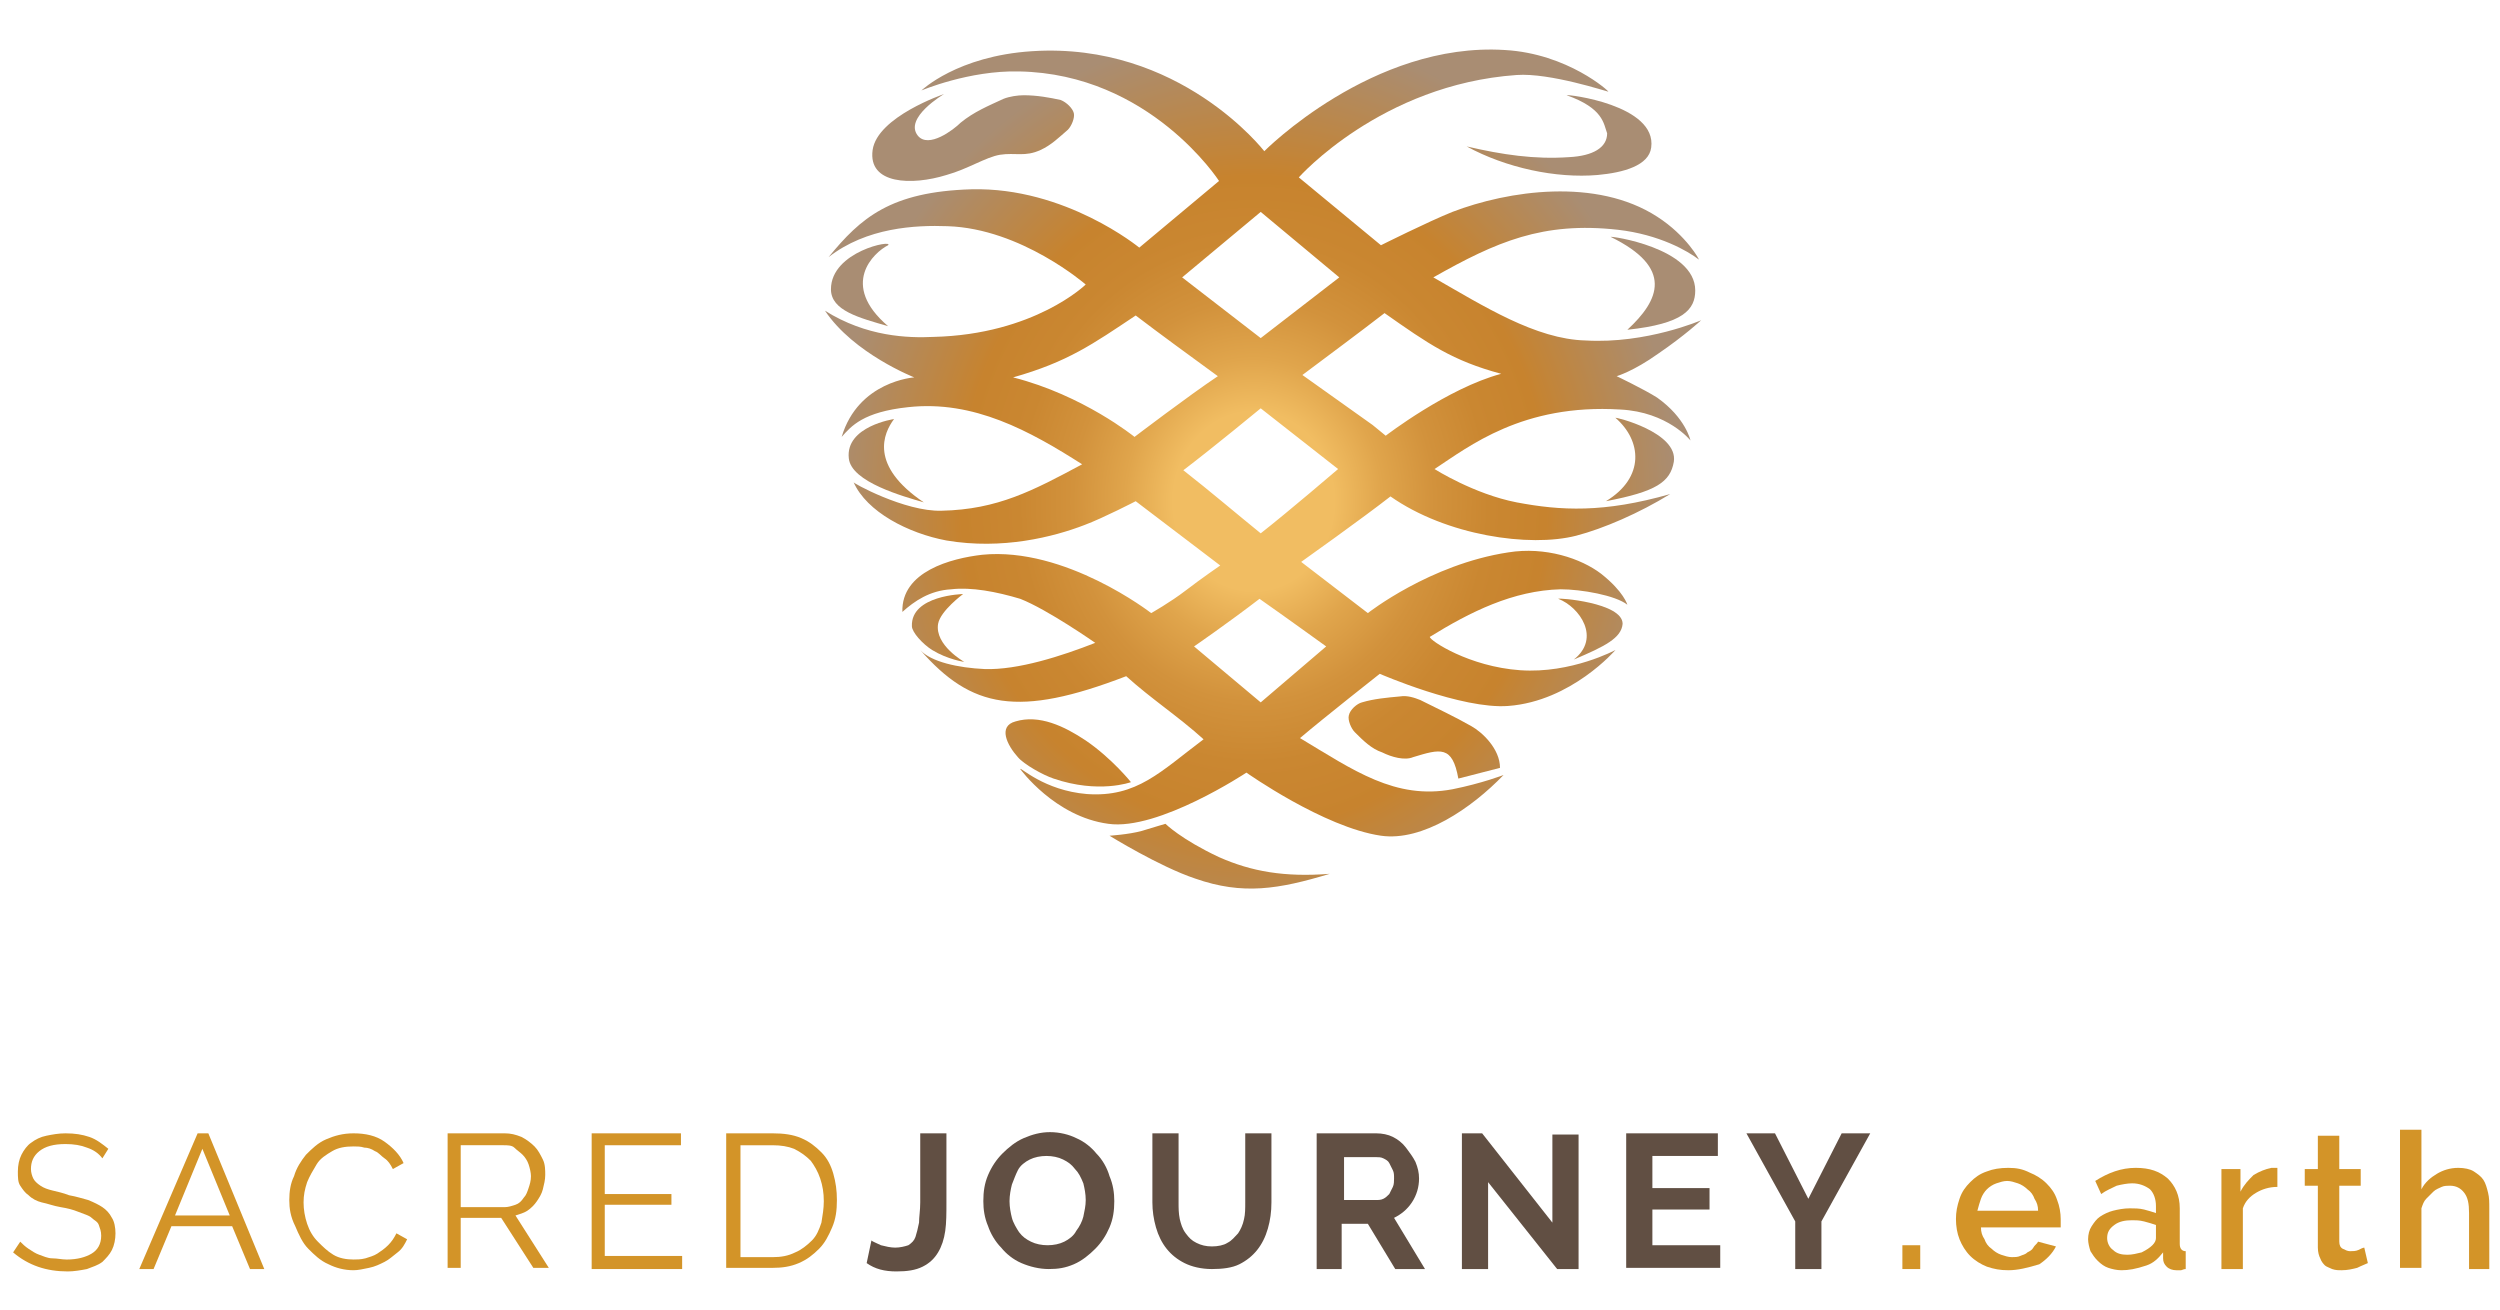 <?xml version="1.0" encoding="utf-8"?>
<svg version="1.1" id="Layer_1" xmlns="http://www.w3.org/2000/svg" xmlns:xlink="http://www.w3.org/1999/xlink" x="0px" y="0px"
	 width="210px" height="110px" viewBox="0 0 210 110" style="enable-background:new 0 0 210 110;" xml:space="preserve">
<style type="text/css">
	.st0{fill:#D39428;}
	.st1{fill:#614F43;}
	.st2{fill:url(#XMLID_68_);}
	.st3{fill:url(#XMLID_69_);}
	.st4{fill:url(#XMLID_70_);}
	.st5{fill:url(#XMLID_71_);}
	.st6{fill:url(#XMLID_72_);}
	.st7{fill:url(#XMLID_73_);}
	.st8{fill:url(#XMLID_74_);}
	.st9{fill:url(#XMLID_75_);}
	.st10{fill:url(#XMLID_76_);}
	.st11{fill:url(#XMLID_77_);}
	.st12{fill:url(#XMLID_78_);}
	.st13{fill:url(#XMLID_79_);}
	.st14{fill:url(#XMLID_80_);}
</style>
<g id="XMLID_1_">
	<path id="XMLID_2_" class="st0" d="M8.6,97.3c-0.3-0.4-0.7-0.7-1.3-0.9c-0.5-0.2-1.1-0.3-1.8-0.3c-1,0-1.7,0.2-2.2,0.6
		c-0.5,0.4-0.7,0.9-0.7,1.5c0,0.3,0.1,0.6,0.2,0.8c0.1,0.2,0.3,0.4,0.6,0.6s0.6,0.3,1,0.4s0.9,0.2,1.4,0.4c0.6,0.1,1.2,0.3,1.6,0.4
		c0.5,0.2,0.9,0.4,1.2,0.6s0.6,0.5,0.8,0.9c0.2,0.3,0.3,0.8,0.3,1.3c0,0.5-0.1,1-0.3,1.4s-0.5,0.7-0.8,1c-0.4,0.3-0.8,0.4-1.3,0.6
		c-0.5,0.1-1.1,0.2-1.6,0.2c-1.8,0-3.3-0.5-4.6-1.6l0.6-0.9c0.2,0.2,0.4,0.4,0.7,0.6c0.3,0.2,0.6,0.4,0.9,0.5
		c0.3,0.1,0.7,0.3,1.1,0.3s0.8,0.1,1.2,0.1c0.9,0,1.6-0.2,2.1-0.5c0.5-0.3,0.8-0.8,0.8-1.5c0-0.4-0.1-0.6-0.2-0.9s-0.4-0.4-0.6-0.6
		s-0.6-0.3-1.1-0.5s-0.9-0.3-1.5-0.4c-0.6-0.1-1.1-0.3-1.6-0.4c-0.4-0.1-0.8-0.3-1.1-0.6c-0.3-0.2-0.5-0.5-0.7-0.8
		c-0.2-0.3-0.2-0.7-0.2-1.2c0-0.5,0.1-1,0.3-1.4c0.2-0.4,0.5-0.8,0.8-1c0.4-0.3,0.8-0.5,1.3-0.6c0.5-0.1,1-0.2,1.6-0.2
		c0.8,0,1.4,0.1,2,0.3c0.6,0.2,1.1,0.6,1.6,1L8.6,97.3z"/>
	<path id="XMLID_4_" class="st0" d="M16.6,95.2h0.9l4.7,11.4H21l-1.5-3.6h-5.1l-1.5,3.6h-1.2L16.6,95.2z M19.3,102.1L17,96.5
		l-2.3,5.6H19.3z"/>
	<path id="XMLID_7_" class="st0" d="M24.3,100.8c0-0.7,0.1-1.4,0.4-2c0.2-0.7,0.6-1.3,1-1.8c0.5-0.5,1-1,1.7-1.3
		c0.7-0.3,1.4-0.5,2.3-0.5c1,0,1.9,0.2,2.6,0.7c0.7,0.5,1.3,1.1,1.6,1.8L33,98.2c-0.2-0.4-0.4-0.7-0.7-0.9s-0.5-0.5-0.8-0.6
		c-0.3-0.2-0.6-0.3-0.9-0.3c-0.3-0.1-0.6-0.1-0.9-0.1c-0.7,0-1.3,0.1-1.8,0.4s-1,0.6-1.3,1.1s-0.6,1-0.8,1.5
		c-0.2,0.6-0.3,1.1-0.3,1.7c0,0.6,0.1,1.2,0.3,1.8c0.2,0.6,0.5,1.1,0.9,1.5c0.4,0.4,0.8,0.8,1.3,1.1c0.5,0.3,1.1,0.4,1.7,0.4
		c0.3,0,0.6,0,1-0.1c0.3-0.1,0.7-0.2,1-0.4s0.6-0.4,0.9-0.7c0.3-0.3,0.5-0.6,0.7-1l0.9,0.5c-0.2,0.4-0.4,0.8-0.8,1.1
		s-0.7,0.6-1.1,0.8c-0.4,0.2-0.8,0.4-1.3,0.5c-0.5,0.1-0.9,0.2-1.3,0.2c-0.8,0-1.5-0.2-2.1-0.5c-0.7-0.3-1.2-0.8-1.7-1.3
		c-0.5-0.5-0.8-1.2-1.1-1.9C24.4,102.2,24.3,101.5,24.3,100.8z"/>
	<path id="XMLID_11_" class="st0" d="M37.6,106.6V95.2h4.8c0.5,0,0.9,0.1,1.4,0.3c0.4,0.2,0.8,0.5,1.1,0.8c0.3,0.3,0.5,0.7,0.7,1.1
		s0.2,0.9,0.2,1.3c0,0.4-0.1,0.8-0.2,1.2c-0.1,0.4-0.3,0.7-0.5,1c-0.2,0.3-0.5,0.6-0.8,0.8c-0.3,0.2-0.7,0.3-1,0.4l2.8,4.4h-1.3
		l-2.7-4.2h-3.4v4.2H37.6z M38.7,101.4h3.7c0.3,0,0.6-0.1,0.9-0.2c0.3-0.1,0.5-0.3,0.7-0.6c0.2-0.2,0.3-0.5,0.4-0.8
		c0.1-0.3,0.2-0.6,0.2-1c0-0.3-0.1-0.7-0.2-1c-0.1-0.3-0.3-0.6-0.5-0.8c-0.2-0.2-0.5-0.4-0.7-0.6s-0.6-0.2-0.9-0.2h-3.6V101.4z"/>
	<path id="XMLID_14_" class="st0" d="M57.3,105.6v1h-7.6V95.2h7.5v1h-6.4v4.1h5.6v0.9h-5.6v4.3H57.3z"/>
	<path id="XMLID_16_" class="st0" d="M61,106.6V95.2h3.9c0.9,0,1.7,0.1,2.4,0.4c0.7,0.3,1.2,0.7,1.7,1.2c0.5,0.5,0.8,1.1,1,1.8
		c0.2,0.7,0.3,1.4,0.3,2.2c0,0.9-0.1,1.6-0.4,2.3c-0.3,0.7-0.6,1.3-1.1,1.8c-0.5,0.5-1,0.9-1.7,1.2c-0.7,0.3-1.4,0.4-2.2,0.4H61z
		 M69.2,100.9c0-0.7-0.1-1.3-0.3-1.9c-0.2-0.6-0.5-1.1-0.8-1.5c-0.4-0.4-0.8-0.7-1.4-1c-0.5-0.2-1.1-0.3-1.8-0.3h-2.7v9.4h2.7
		c0.7,0,1.3-0.1,1.9-0.4c0.5-0.2,1-0.6,1.4-1c0.4-0.4,0.6-0.9,0.8-1.5C69.1,102.1,69.2,101.5,69.2,100.9z"/>
	<path id="XMLID_19_" class="st1" d="M73.2,104.2c0.1,0.1,0.4,0.2,0.8,0.4c0.4,0.1,0.8,0.2,1.2,0.2c0.4,0,0.8-0.1,1.1-0.2
		c0.3-0.2,0.5-0.4,0.6-0.7c0.1-0.3,0.2-0.7,0.3-1.2c0-0.5,0.1-1,0.1-1.7v-5.8h2.2v5.8c0,0.9,0,1.7-0.1,2.4c-0.1,0.7-0.3,1.3-0.6,1.8
		c-0.3,0.5-0.7,0.9-1.3,1.2s-1.3,0.4-2.2,0.4c-1,0-1.8-0.2-2.5-0.7L73.2,104.2z"/>
	<path id="XMLID_21_" class="st1" d="M88.1,106.6c-0.8,0-1.6-0.2-2.3-0.5c-0.7-0.3-1.3-0.8-1.7-1.3c-0.5-0.5-0.9-1.2-1.1-1.8
		c-0.3-0.7-0.4-1.4-0.4-2.1c0-0.8,0.1-1.5,0.4-2.2c0.3-0.7,0.7-1.3,1.2-1.8c0.5-0.5,1.1-1,1.8-1.3c0.7-0.3,1.4-0.5,2.2-0.5
		c0.8,0,1.6,0.2,2.2,0.5c0.7,0.3,1.3,0.8,1.7,1.3c0.5,0.5,0.9,1.2,1.1,1.9c0.3,0.7,0.4,1.4,0.4,2.1c0,0.8-0.1,1.5-0.4,2.2
		c-0.3,0.7-0.7,1.3-1.2,1.8c-0.5,0.5-1.1,1-1.8,1.3S88.9,106.6,88.1,106.6z M84.8,100.9c0,0.5,0.1,1,0.2,1.4s0.4,0.9,0.6,1.2
		c0.3,0.4,0.6,0.6,1,0.8c0.4,0.2,0.9,0.3,1.4,0.3c0.5,0,1-0.1,1.4-0.3s0.8-0.5,1-0.9c0.3-0.4,0.5-0.8,0.6-1.2
		c0.1-0.5,0.2-0.9,0.2-1.4c0-0.5-0.1-1-0.2-1.4c-0.2-0.5-0.4-0.9-0.7-1.2c-0.3-0.4-0.6-0.6-1-0.8s-0.9-0.3-1.4-0.3
		c-0.5,0-1,0.1-1.4,0.3s-0.8,0.5-1,0.9S85.2,99,85,99.5C84.9,99.9,84.8,100.4,84.8,100.9z"/>
	<path id="XMLID_26_" class="st1" d="M101.8,104.7c0.5,0,1-0.1,1.3-0.3c0.4-0.2,0.6-0.5,0.9-0.8c0.2-0.3,0.4-0.7,0.5-1.2
		c0.1-0.4,0.1-0.9,0.1-1.4v-5.8h2.2v5.8c0,0.8-0.1,1.5-0.3,2.2s-0.5,1.3-0.9,1.8s-0.9,0.9-1.5,1.2c-0.6,0.3-1.4,0.4-2.3,0.4
		c-0.9,0-1.7-0.2-2.3-0.5c-0.6-0.3-1.1-0.7-1.5-1.2s-0.7-1.1-0.9-1.8c-0.2-0.7-0.3-1.4-0.3-2.1v-5.8H99v5.8c0,0.5,0,0.9,0.1,1.4
		c0.1,0.4,0.2,0.8,0.5,1.2s0.5,0.6,0.9,0.8S101.3,104.7,101.8,104.7z"/>
	<path id="XMLID_28_" class="st1" d="M110.6,106.6V95.2h5c0.5,0,1,0.1,1.4,0.3c0.4,0.2,0.8,0.5,1.1,0.9c0.3,0.4,0.6,0.8,0.8,1.2
		c0.2,0.5,0.3,0.9,0.3,1.4c0,0.7-0.2,1.4-0.6,2c-0.4,0.6-0.9,1-1.5,1.3l2.6,4.3h-2.5l-2.3-3.8h-2.2v3.8H110.6z M112.8,100.8h2.8
		c0.2,0,0.4,0,0.6-0.1c0.2-0.1,0.3-0.2,0.5-0.4c0.1-0.2,0.2-0.4,0.3-0.6c0.1-0.2,0.1-0.5,0.1-0.7c0-0.3,0-0.5-0.1-0.7
		c-0.1-0.2-0.2-0.4-0.3-0.6c-0.1-0.2-0.3-0.3-0.5-0.4s-0.4-0.1-0.6-0.1h-2.7V100.8z"/>
	<path id="XMLID_32_" class="st1" d="M125,99.3v7.3h-2.2V95.2h1.7l5.9,7.5v-7.4h2.2v11.3h-1.8L125,99.3z"/>
	<path id="XMLID_34_" class="st1" d="M144.5,104.6v1.9h-7.9V95.2h7.7v1.9h-5.5v2.7h4.8v1.8h-4.8v3H144.5z"/>
	<path id="XMLID_36_" class="st1" d="M149.1,95.2l2.8,5.5l2.8-5.5h2.4l-4.1,7.4v4h-2.2v-4l-4.1-7.4H149.1z"/>
	<path id="XMLID_42_" class="st0" d="M159.8,106.6v-2h1.5v2H159.8z"/>
	<path id="XMLID_56_" class="st0" d="M168.7,106.7c-0.7,0-1.2-0.1-1.8-0.3c-0.5-0.2-1-0.5-1.4-0.9c-0.4-0.4-0.7-0.9-0.9-1.4
		s-0.3-1.1-0.3-1.7c0-0.6,0.1-1.1,0.3-1.7s0.5-1,0.9-1.4c0.4-0.4,0.8-0.7,1.4-0.9c0.5-0.2,1.1-0.3,1.8-0.3c0.7,0,1.2,0.1,1.8,0.4
		c0.5,0.2,1,0.5,1.4,0.9c0.4,0.4,0.7,0.8,0.9,1.4c0.2,0.5,0.3,1.1,0.3,1.6c0,0.1,0,0.2,0,0.4s0,0.2,0,0.3h-6.7c0,0.4,0.1,0.7,0.3,1
		c0.1,0.3,0.3,0.6,0.6,0.8c0.2,0.2,0.5,0.4,0.8,0.5c0.3,0.1,0.6,0.2,0.9,0.2c0.2,0,0.5,0,0.7-0.1c0.2-0.1,0.4-0.1,0.6-0.3
		c0.2-0.1,0.4-0.2,0.5-0.4s0.3-0.3,0.4-0.5l1.5,0.4c-0.3,0.6-0.8,1.1-1.4,1.5C170.3,106.5,169.5,106.7,168.7,106.7z M171.2,101.7
		c0-0.4-0.1-0.7-0.3-1c-0.1-0.3-0.3-0.6-0.6-0.8c-0.2-0.2-0.5-0.4-0.8-0.5s-0.6-0.2-0.9-0.2c-0.3,0-0.6,0.1-0.9,0.2
		c-0.3,0.1-0.6,0.3-0.8,0.5c-0.2,0.2-0.4,0.5-0.5,0.8s-0.2,0.6-0.3,1H171.2z"/>
	<path id="XMLID_59_" class="st0" d="M178.2,106.7c-0.4,0-0.8-0.1-1.1-0.2c-0.3-0.1-0.6-0.3-0.9-0.6s-0.4-0.5-0.6-0.8
		c-0.1-0.3-0.2-0.7-0.2-1c0-0.4,0.1-0.8,0.3-1.1c0.2-0.3,0.4-0.6,0.7-0.8c0.3-0.2,0.7-0.4,1.1-0.5c0.4-0.1,0.9-0.2,1.4-0.2
		c0.4,0,0.8,0,1.2,0.1c0.4,0.1,0.7,0.2,1,0.3v-0.6c0-0.6-0.2-1.1-0.5-1.4c-0.4-0.3-0.9-0.5-1.5-0.5c-0.4,0-0.9,0.1-1.3,0.2
		c-0.4,0.2-0.9,0.4-1.3,0.7l-0.5-1.1c1.1-0.7,2.2-1.1,3.4-1.1c1.2,0,2,0.3,2.7,0.9c0.6,0.6,1,1.4,1,2.5v3c0,0.4,0.2,0.6,0.5,0.6v1.5
		c-0.2,0-0.3,0.1-0.4,0.1c-0.1,0-0.2,0-0.4,0c-0.3,0-0.6-0.1-0.8-0.3s-0.3-0.4-0.3-0.7l0-0.5c-0.4,0.5-0.8,0.9-1.4,1.1
		C179.4,106.6,178.8,106.7,178.2,106.7z M178.7,105.4c0.4,0,0.8-0.1,1.2-0.2c0.4-0.2,0.7-0.4,0.9-0.6c0.2-0.2,0.3-0.4,0.3-0.6v-1.1
		c-0.3-0.1-0.6-0.2-1-0.3s-0.7-0.1-1-0.1c-0.6,0-1.1,0.1-1.5,0.4c-0.4,0.3-0.6,0.6-0.6,1.1c0,0.4,0.2,0.8,0.5,1
		C177.8,105.3,178.2,105.4,178.7,105.4z"/>
	<path id="XMLID_62_" class="st0" d="M191.3,99.7c-0.7,0-1.3,0.2-1.8,0.5c-0.5,0.3-0.9,0.7-1.1,1.3v5.1h-1.8v-8.4h1.6v1.9
		c0.3-0.6,0.7-1,1.1-1.4c0.5-0.3,1-0.5,1.5-0.6c0.1,0,0.2,0,0.3,0s0.1,0,0.2,0V99.7z"/>
	<path id="XMLID_64_" class="st0" d="M198.9,106.1c-0.2,0.1-0.5,0.2-0.9,0.4c-0.4,0.1-0.8,0.2-1.3,0.2c-0.3,0-0.5,0-0.8-0.1
		c-0.2-0.1-0.5-0.2-0.6-0.3s-0.3-0.3-0.4-0.6c-0.1-0.2-0.2-0.5-0.2-0.9v-5.2h-1.1v-1.4h1.1v-2.8h1.8v2.8h1.8v1.4h-1.8v4.7
		c0,0.3,0.1,0.5,0.3,0.6c0.2,0.1,0.4,0.2,0.6,0.2c0.2,0,0.5,0,0.7-0.1c0.2-0.1,0.4-0.2,0.5-0.2L198.9,106.1z"/>
	<path id="XMLID_66_" class="st0" d="M209.2,106.6h-1.8v-4.7c0-0.8-0.1-1.3-0.4-1.7c-0.3-0.4-0.7-0.6-1.2-0.6c-0.2,0-0.5,0-0.7,0.1
		c-0.2,0.1-0.5,0.2-0.7,0.4c-0.2,0.2-0.4,0.4-0.6,0.6c-0.2,0.2-0.3,0.5-0.4,0.8v5h-1.8V94.9h1.8v5c0.3-0.6,0.8-1,1.3-1.3
		c0.5-0.3,1.1-0.5,1.8-0.5c0.5,0,1,0.1,1.3,0.3c0.3,0.2,0.6,0.4,0.8,0.7c0.2,0.3,0.3,0.7,0.4,1.1c0.1,0.4,0.1,0.8,0.1,1.3V106.6z"/>
</g>
<g id="XMLID_9_">
		<radialGradient id="XMLID_68_" cx="105.312" cy="42.108" r="39.609" gradientTransform="matrix(4.489659e-011 -1 0.9 4.040693e-011 67.416 147.42)" gradientUnits="userSpaceOnUse">
		<stop  offset="0.19" style="stop-color:#F1BD62"/>
		<stop  offset="0.302" style="stop-color:#E0A54C"/>
		<stop  offset="0.426" style="stop-color:#D2923C"/>
		<stop  offset="0.554" style="stop-color:#CA8731"/>
		<stop  offset="0.69" style="stop-color:#C7832E"/>
		<stop  offset="1" style="stop-color:#A98D73"/>
	</radialGradient>
	<path id="XMLID_10_" class="st2" d="M136.7,27.7c4.7-0.5,5.7-1.7,5.7-3.3c0-3.6-7.2-4.6-7.1-4.5C140.6,22.5,139.4,25.2,136.7,27.7z"/>
		<radialGradient id="XMLID_69_" cx="105.312" cy="42.108" r="39.609" gradientTransform="matrix(4.489659e-011 -1 0.9 4.040693e-011 67.416 147.42)" gradientUnits="userSpaceOnUse">
		<stop  offset="0.19" style="stop-color:#F1BD62"/>
		<stop  offset="0.302" style="stop-color:#E0A54C"/>
		<stop  offset="0.426" style="stop-color:#D2923C"/>
		<stop  offset="0.554" style="stop-color:#CA8731"/>
		<stop  offset="0.69" style="stop-color:#C7832E"/>
		<stop  offset="1" style="stop-color:#A98D73"/>
	</radialGradient>
	<path id="XMLID_24_" class="st3" d="M135.7,35.1c2.2,1.9,2.5,5-0.8,7c4.2-0.8,5.4-1.6,5.7-3.3C141,36.3,135.6,35,135.7,35.1z"/>
		<radialGradient id="XMLID_70_" cx="105.312" cy="42.108" r="39.609" gradientTransform="matrix(4.489659e-011 -1 0.9 4.040693e-011 67.416 147.42)" gradientUnits="userSpaceOnUse">
		<stop  offset="0.19" style="stop-color:#F1BD62"/>
		<stop  offset="0.302" style="stop-color:#E0A54C"/>
		<stop  offset="0.426" style="stop-color:#D2923C"/>
		<stop  offset="0.554" style="stop-color:#CA8731"/>
		<stop  offset="0.69" style="stop-color:#C7832E"/>
		<stop  offset="1" style="stop-color:#A98D73"/>
	</radialGradient>
	<path id="XMLID_25_" class="st4" d="M77.6,54.5C77.6,54.5,77.6,54.5,77.6,54.5C77.4,54.4,77.4,54.4,77.6,54.5z"/>
		<radialGradient id="XMLID_71_" cx="105.312" cy="42.108" r="39.609" gradientTransform="matrix(4.489659e-011 -1 0.9 4.040693e-011 67.416 147.42)" gradientUnits="userSpaceOnUse">
		<stop  offset="0.19" style="stop-color:#F1BD62"/>
		<stop  offset="0.302" style="stop-color:#E0A54C"/>
		<stop  offset="0.426" style="stop-color:#D2923C"/>
		<stop  offset="0.554" style="stop-color:#CA8731"/>
		<stop  offset="0.69" style="stop-color:#C7832E"/>
		<stop  offset="1" style="stop-color:#A98D73"/>
	</radialGradient>
	<path id="XMLID_38_" class="st5" d="M95,65.7c0,0-1.6-2-3.8-3.5c-1.8-1.2-3.9-2.2-5.9-1.6c-1.5,0.4-0.7,2,0.2,3
		c0.5,0.6,2.1,1.5,3,1.8C92.3,66.7,95,65.7,95,65.7z"/>
		<radialGradient id="XMLID_72_" cx="105.312" cy="42.108" r="39.609" gradientTransform="matrix(4.489659e-011 -1 0.9 4.040693e-011 67.416 147.42)" gradientUnits="userSpaceOnUse">
		<stop  offset="0.19" style="stop-color:#F1BD62"/>
		<stop  offset="0.302" style="stop-color:#E0A54C"/>
		<stop  offset="0.426" style="stop-color:#D2923C"/>
		<stop  offset="0.554" style="stop-color:#CA8731"/>
		<stop  offset="0.69" style="stop-color:#C7832E"/>
		<stop  offset="1" style="stop-color:#A98D73"/>
	</radialGradient>
	<path id="XMLID_41_" class="st6" d="M139.2,33.4c-1.1-0.7-3.4-1.8-3.4-1.8s1.4-0.4,3.5-1.9c2.2-1.5,3.6-2.8,3.6-2.8s-4.6,2-9.7,1.7
		c-4.2-0.1-8.6-2.9-12.8-5.3c5.3-3,9.2-4.7,15.5-4c3.5,0.4,5.9,1.8,6.8,2.5c0.1,0.1-1-2-3.5-3.6c-5.1-3.3-12.5-2.2-17.2-0.4
		c-2,0.8-6,2.8-6,2.8l-6.9-5.7c0,0,6.9-7.8,18.3-8.6c2.8-0.2,7.6,1.4,7.7,1.4c0.1,0-3.4-3.2-8.7-3.5c-11.1-0.7-20.2,8.5-20.2,8.5
		s-7.1-9.2-19.5-8.4c-6.3,0.4-9.3,3.3-9.3,3.3s4-1.7,8.2-1.6c11,0.2,16.8,9.2,16.8,9.2l-6.7,5.6c0,0-6.2-5.1-14.1-4.9
		c-6.8,0.2-9.3,2.4-12,5.7c3.2-2.5,7.3-2.7,10-2.6c6.2,0.2,11.6,4.9,11.6,4.9s-4.3,4.2-12.8,4.4c-2.1,0.1-5.6,0-9.1-2.2
		c2.4,3.6,7.5,5.6,7.5,5.6s-4.7,0.3-6.1,5c0.8-0.9,1.8-2.1,5.6-2.5c5.5-0.6,10.2,2,14.6,4.8c-4.1,2.2-7.1,3.8-11.8,3.9
		c-3.1,0.1-7.6-2.4-7.4-2.4c1.1,2.5,4.6,4.3,7.8,4.9c4.7,0.8,9-0.3,11.6-1.3c1.6-0.6,4.3-2,4.3-2l7.1,5.4c0,0-1.6,1.1-2.9,2.1
		c-1.3,1-2.9,1.9-2.9,1.9s-7.2-5.6-14.2-4.9c-2.6,0.3-6.8,1.4-6.7,4.8c1-0.9,2.3-1.8,4.1-1.9c1.7-0.2,3.8,0.2,5.8,0.8
		C88,51.2,92,54,92,54c-2.8,1.1-6.5,2.3-9.3,2.2c-2.2-0.1-4.5-0.6-5.4-1.6c4.3,4.9,8.2,5.7,17.3,2.2c2.1,1.9,4.4,3.4,6.5,5.3
		c-3.6,2.7-5.6,4.9-9.8,4.6c-3.6-0.3-5.6-2.3-5.6-2.1c0,0,2.9,4,7.4,4.6c4.2,0.6,11.6-4.3,11.6-4.3s6.5,4.6,11.3,5.3
		c3.5,0.5,7.6-2.3,10.3-5.1c0,0-1.8,0.7-4.3,1.2c-4.8,0.9-8.3-1.6-12.8-4.3c2-1.7,6.7-5.4,6.7-5.4s6.9,3,10.8,2.7
		c5.3-0.4,9-4.7,9-4.7s-3.7,2-8,1.7s-7.6-2.5-7.6-2.8c3.4-2.1,7-3.9,11-4c1.7,0,4.6,0.5,5.6,1.3c0,0-0.3-1.1-2.2-2.6
		c-1.7-1.3-4.7-2.3-7.8-1.8c-6.6,1-11.8,5.1-11.8,5.1l-5.6-4.3c0,0,5.2-3.7,7.5-5.5c4.7,3.3,11.7,4.3,15.6,3.3
		c2.3-0.6,5.3-1.9,7.9-3.5c-5.6,1.6-9.2,1.4-12.9,0.7c-3.6-0.7-6.9-2.8-6.9-2.8c2.9-1.9,7.4-5.5,15.6-5c4,0.2,5.9,2.6,5.9,2.6
		S141.6,35.1,139.2,33.4z M105.9,17.8l6.6,5.5l-6.6,5.1l-6.6-5.1L105.9,17.8z M85.1,31.7c4.6-1.3,6.7-2.8,10.3-5.2
		c2.1,1.6,4.3,3.2,6.9,5.1c-2.4,1.6-7,5.1-7,5.1S91,33.2,85.1,31.7z M111.4,54.3l-5.5,4.7l-5.6-4.7c0,0,2.9-2,5.5-4
		C107.8,51.7,111.4,54.3,111.4,54.3z M105.9,44.8c-2.1-1.7-4.2-3.5-6.5-5.3c2.5-1.9,6.5-5.2,6.5-5.2l6.5,5.1
		C112.4,39.4,108.2,43,105.9,44.8z M116.4,36.6l-1.1-0.9c0,0-3.8-2.7-5.9-4.2c2.4-1.8,4.7-3.5,6.9-5.2c3.7,2.6,5.7,4,9.8,5.1
		C121.6,32.6,116.4,36.6,116.4,36.6z"/>
		<radialGradient id="XMLID_73_" cx="105.312" cy="42.108" r="39.609" gradientTransform="matrix(4.489659e-011 -1 0.9 4.040693e-011 67.416 147.42)" gradientUnits="userSpaceOnUse">
		<stop  offset="0.19" style="stop-color:#F1BD62"/>
		<stop  offset="0.302" style="stop-color:#E0A54C"/>
		<stop  offset="0.426" style="stop-color:#D2923C"/>
		<stop  offset="0.554" style="stop-color:#CA8731"/>
		<stop  offset="0.69" style="stop-color:#C7832E"/>
		<stop  offset="1" style="stop-color:#A98D73"/>
	</radialGradient>
	<path id="XMLID_48_" class="st7" d="M130.9,50.3c1.8,0.7,3.6,3.3,1.3,5.1c2.6-1.1,4-1.8,4.1-3C136.3,50.6,130.8,50.2,130.9,50.3z"/>
		<radialGradient id="XMLID_74_" cx="105.312" cy="42.108" r="39.609" gradientTransform="matrix(4.489659e-011 -1 0.9 4.040693e-011 67.416 147.42)" gradientUnits="userSpaceOnUse">
		<stop  offset="0.19" style="stop-color:#F1BD62"/>
		<stop  offset="0.302" style="stop-color:#E0A54C"/>
		<stop  offset="0.426" style="stop-color:#D2923C"/>
		<stop  offset="0.554" style="stop-color:#CA8731"/>
		<stop  offset="0.69" style="stop-color:#C7832E"/>
		<stop  offset="1" style="stop-color:#A98D73"/>
	</radialGradient>
	<path id="XMLID_49_" class="st8" d="M74.6,20.6c0.5-0.5-4.8,0.5-4.8,3.7c0,1.8,2.4,2.4,4.8,3.1C70.5,23.9,73.4,21.2,74.6,20.6z"/>
		<radialGradient id="XMLID_75_" cx="105.312" cy="42.108" r="39.609" gradientTransform="matrix(4.489659e-011 -1 0.9 4.040693e-011 67.416 147.42)" gradientUnits="userSpaceOnUse">
		<stop  offset="0.19" style="stop-color:#F1BD62"/>
		<stop  offset="0.302" style="stop-color:#E0A54C"/>
		<stop  offset="0.426" style="stop-color:#D2923C"/>
		<stop  offset="0.554" style="stop-color:#CA8731"/>
		<stop  offset="0.69" style="stop-color:#C7832E"/>
		<stop  offset="1" style="stop-color:#A98D73"/>
	</radialGradient>
	<path id="XMLID_50_" class="st9" d="M77.6,42.2c-4.6-3.1-3.4-5.8-2.5-7c0,0-4.1,0.6-3.8,3.3C71.5,40.5,75.9,41.7,77.6,42.2z"/>
		<radialGradient id="XMLID_76_" cx="105.312" cy="42.108" r="39.609" gradientTransform="matrix(4.489659e-011 -1 0.9 4.040693e-011 67.416 147.42)" gradientUnits="userSpaceOnUse">
		<stop  offset="0.19" style="stop-color:#F1BD62"/>
		<stop  offset="0.302" style="stop-color:#E0A54C"/>
		<stop  offset="0.426" style="stop-color:#D2923C"/>
		<stop  offset="0.554" style="stop-color:#CA8731"/>
		<stop  offset="0.69" style="stop-color:#C7832E"/>
		<stop  offset="1" style="stop-color:#A98D73"/>
	</radialGradient>
	<path id="XMLID_51_" class="st10" d="M80.9,49.9c0,0-4.4,0.1-4.3,2.7c0,0.5,0.9,1.5,1.7,2c1.3,0.8,2.7,1,2.7,1s-2.5-1.4-2.2-3.2
		C79,51.3,80.9,49.9,80.9,49.9z"/>
		<radialGradient id="XMLID_77_" cx="105.312" cy="42.108" r="39.609" gradientTransform="matrix(4.489659e-011 -1 0.9 4.040693e-011 67.416 147.42)" gradientUnits="userSpaceOnUse">
		<stop  offset="0.19" style="stop-color:#F1BD62"/>
		<stop  offset="0.302" style="stop-color:#E0A54C"/>
		<stop  offset="0.426" style="stop-color:#D2923C"/>
		<stop  offset="0.554" style="stop-color:#CA8731"/>
		<stop  offset="0.69" style="stop-color:#C7832E"/>
		<stop  offset="1" style="stop-color:#A98D73"/>
	</radialGradient>
	<path id="XMLID_52_" class="st11" d="M102.4,72c-3.2-1.5-4.5-2.8-4.5-2.8s-0.7,0.2-2,0.6c-1.1,0.3-2.7,0.4-2.7,0.4s4.2,2.6,7.2,3.6
		c4,1.4,7,0.9,11.3-0.4C107.9,73.7,105.1,73.2,102.4,72z"/>
		<radialGradient id="XMLID_78_" cx="105.312" cy="42.108" r="39.609" gradientTransform="matrix(4.489659e-011 -1 0.9 4.040693e-011 67.416 147.42)" gradientUnits="userSpaceOnUse">
		<stop  offset="0.19" style="stop-color:#F1BD62"/>
		<stop  offset="0.302" style="stop-color:#E0A54C"/>
		<stop  offset="0.426" style="stop-color:#D2923C"/>
		<stop  offset="0.554" style="stop-color:#CA8731"/>
		<stop  offset="0.69" style="stop-color:#C7832E"/>
		<stop  offset="1" style="stop-color:#A98D73"/>
	</radialGradient>
	<path id="XMLID_53_" class="st12" d="M123.6,61c-1.4-0.8-2.9-1.5-4.3-2.2c-0.5-0.2-1.1-0.4-1.7-0.3c-1.1,0.1-2.2,0.2-3.2,0.5
		c-0.4,0.1-1,0.6-1.1,1.1c-0.1,0.4,0.2,1.1,0.5,1.4c0.7,0.7,1.4,1.4,2.3,1.7c0.8,0.4,1.9,0.7,2.6,0.4c2.3-0.7,3.3-1,3.8,1.8l3.5-0.9
		C126,62.9,124.5,61.5,123.6,61z"/>
		<radialGradient id="XMLID_79_" cx="105.312" cy="42.108" r="39.609" gradientTransform="matrix(4.489659e-011 -1 0.9 4.040693e-011 67.416 147.42)" gradientUnits="userSpaceOnUse">
		<stop  offset="0.19" style="stop-color:#F1BD62"/>
		<stop  offset="0.302" style="stop-color:#E0A54C"/>
		<stop  offset="0.426" style="stop-color:#D2923C"/>
		<stop  offset="0.554" style="stop-color:#CA8731"/>
		<stop  offset="0.69" style="stop-color:#C7832E"/>
		<stop  offset="1" style="stop-color:#A98D73"/>
	</radialGradient>
	<path id="XMLID_54_" class="st13" d="M79.5,14.7c1.8-0.5,3.3-1.5,4.5-1.7c1.3-0.2,2.1,0.2,3.4-0.4c0.9-0.4,1.6-1.1,2.3-1.7
		c0.3-0.3,0.6-1,0.5-1.4c-0.1-0.4-0.6-0.9-1.1-1.1C88.2,8.2,87.1,8,86,8c-0.5,0-1.2,0.1-1.7,0.3c-1.3,0.6-2.5,1.1-3.6,2
		c-0.6,0.6-2.7,2.2-3.6,1.1c-1.2-1.5,2.2-3.5,2.2-3.5s-5.6,1.9-6,4.7C72.9,15.5,76.6,15.6,79.5,14.7z"/>
		<radialGradient id="XMLID_80_" cx="105.312" cy="42.108" r="39.609" gradientTransform="matrix(4.489659e-011 -1 0.9 4.040693e-011 67.416 147.42)" gradientUnits="userSpaceOnUse">
		<stop  offset="0.19" style="stop-color:#F1BD62"/>
		<stop  offset="0.302" style="stop-color:#E0A54C"/>
		<stop  offset="0.426" style="stop-color:#D2923C"/>
		<stop  offset="0.554" style="stop-color:#CA8731"/>
		<stop  offset="0.69" style="stop-color:#C7832E"/>
		<stop  offset="1" style="stop-color:#A98D73"/>
	</radialGradient>
	<path id="XMLID_55_" class="st14" d="M131.6,8c3.1,1.1,3.1,2.4,3.4,3.2c0,1.2-1.2,1.9-3.2,2c-2.9,0.2-5.6-0.2-8.6-0.9
		c3.3,1.8,7.5,2.7,11,2.4c2.2-0.2,4.3-0.8,4.5-2.3C139.2,8.8,131.6,7.9,131.6,8z"/>
</g>
</svg>